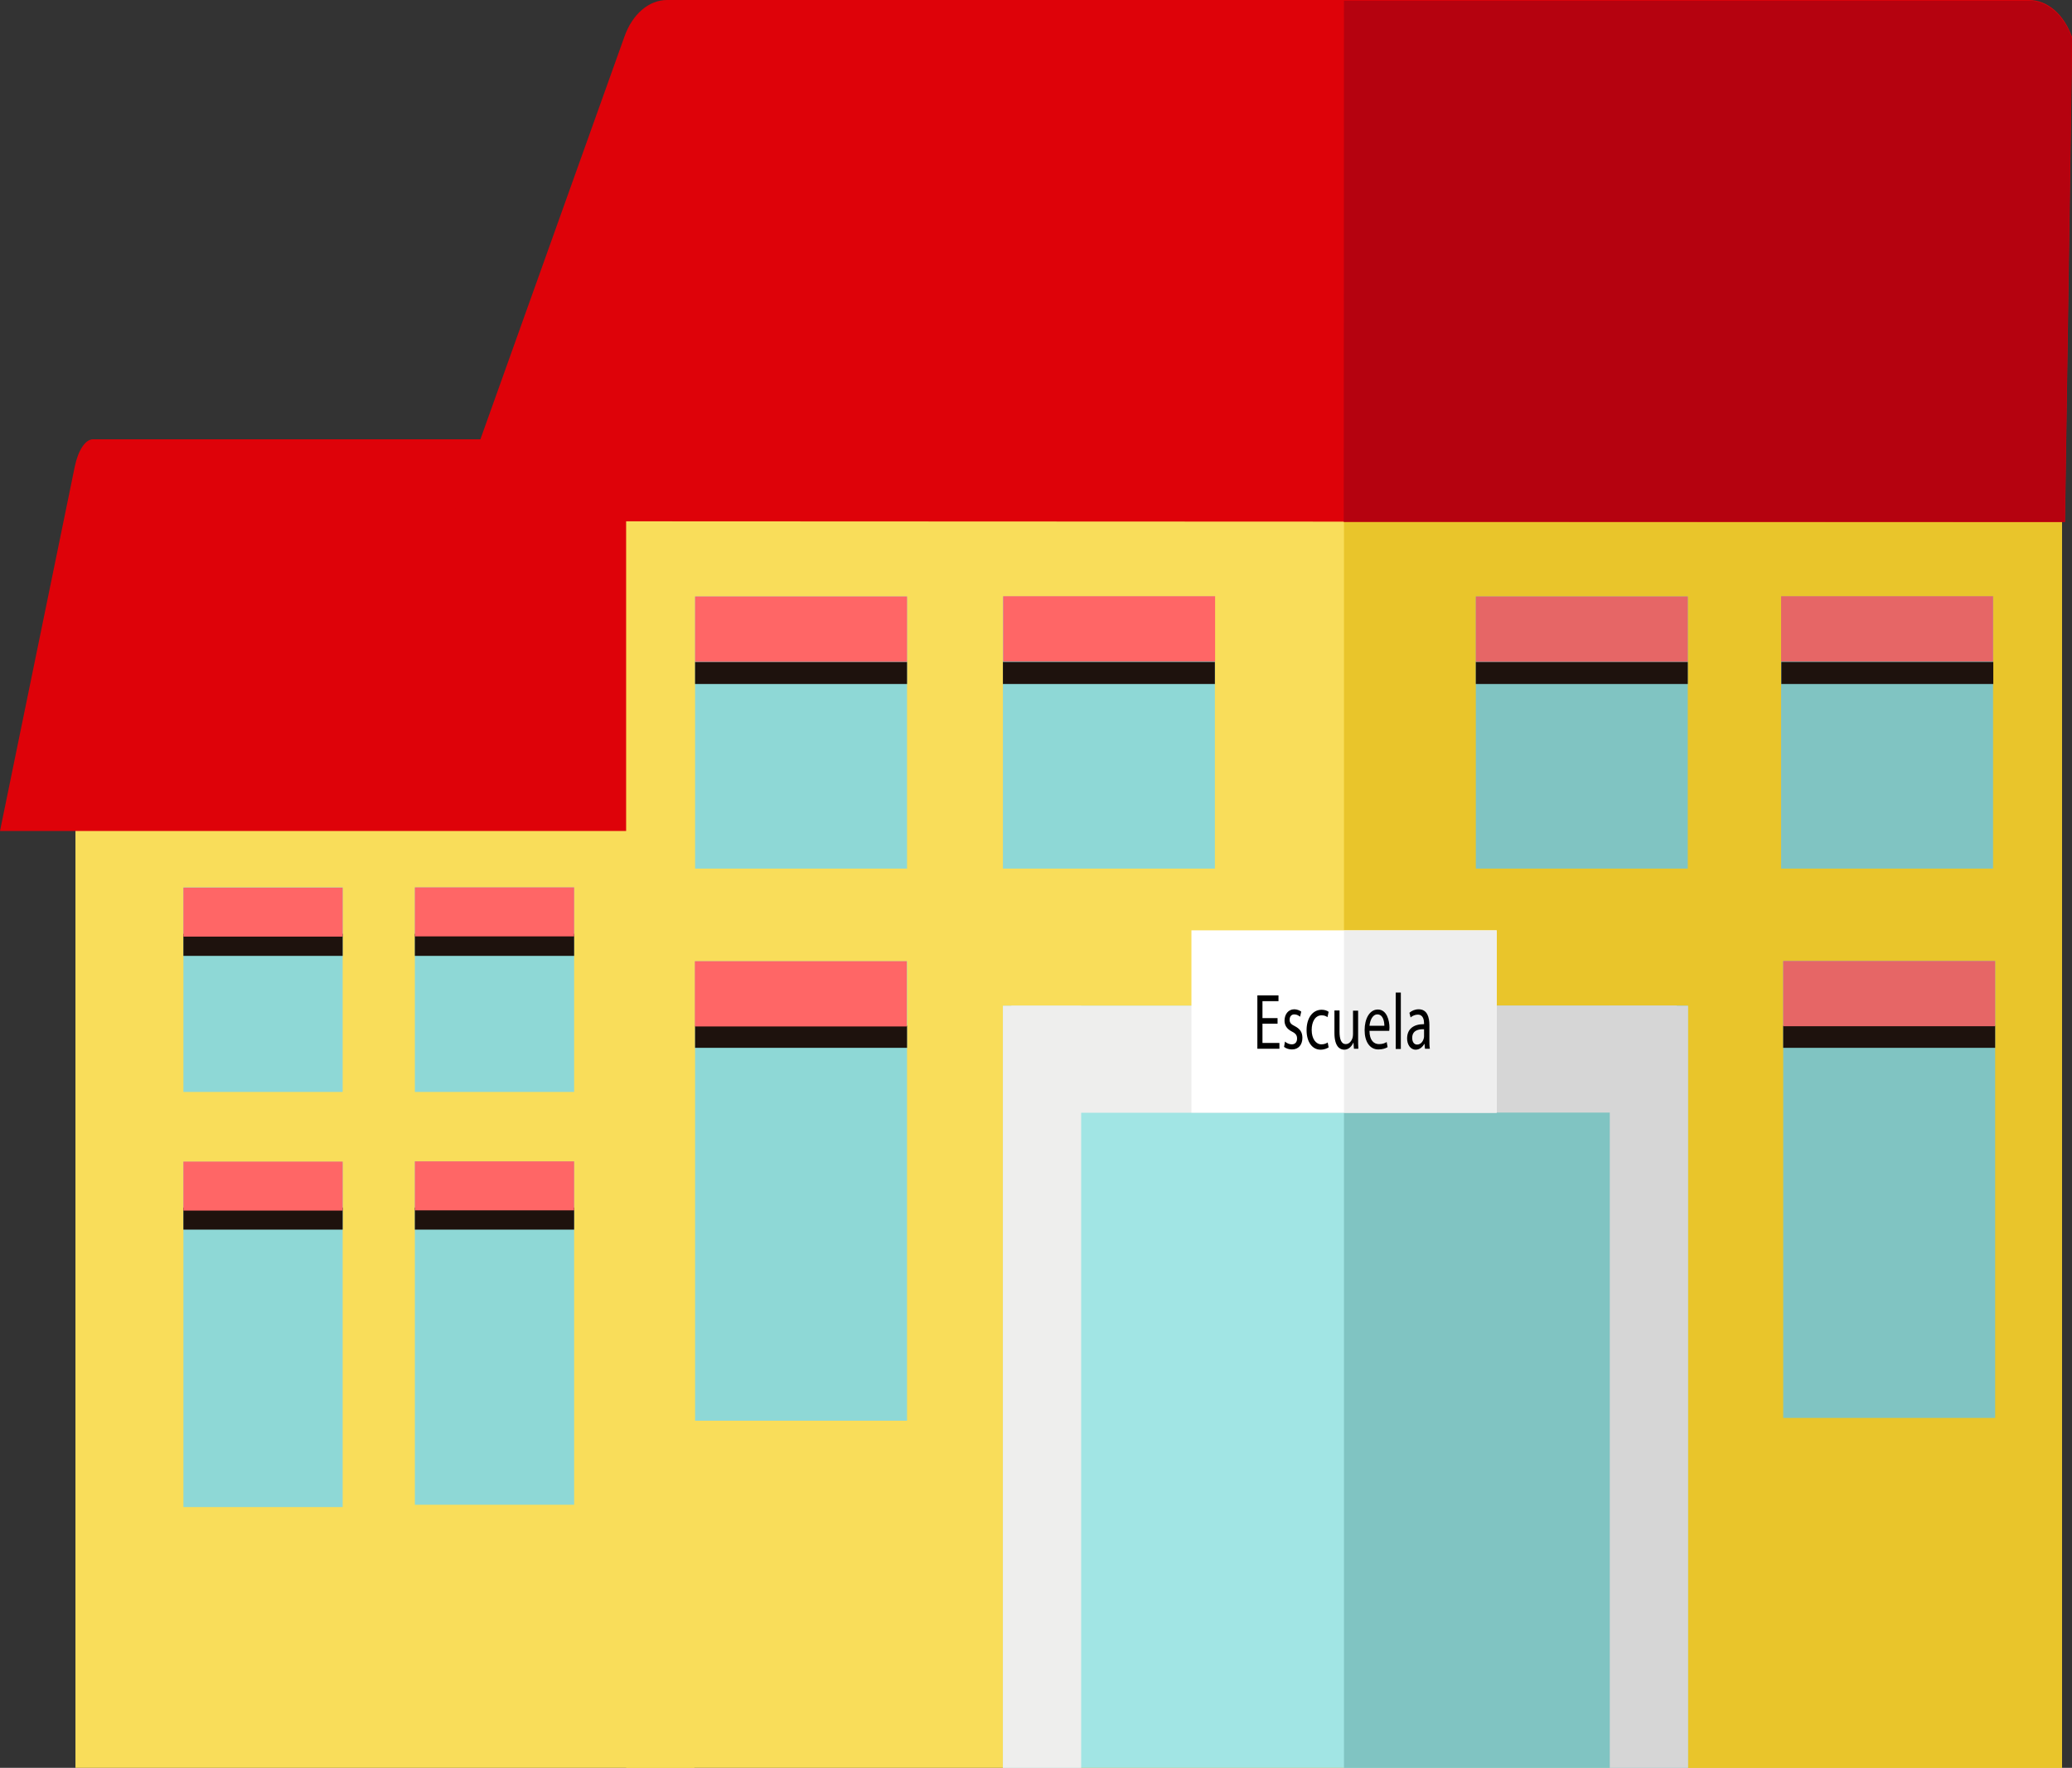<?xml version="1.0" encoding="utf-8"?>
<!-- Generator: Adobe Illustrator 21.0.2, SVG Export Plug-In . SVG Version: 6.00 Build 0)  -->
<svg version="1.1" id="Capa_1" xmlns="http://www.w3.org/2000/svg" xmlns:xlink="http://www.w3.org/1999/xlink" x="0px" y="0px"
	 viewBox="0 0 892.5 761.4" style="enable-background:new 0 0 892.5 761.4;" xml:space="preserve">
<rect x="0" y="0" width="892.5" height="761.4" fill="#333333" stroke="none"/>
<style type="text/css">
	.st0{fill:#F9DD5A;}
	.st1{fill:#DE0209;}
	.st2{fill:#8ED8D6;}
	.st3{fill:#1E120D;}
	.st4{fill:#FF6666;}
	.st5{fill:#E9C52B;}
	.st6{fill:#B5020F;}
	.st7{fill:#80C4C2;}
	.st8{fill:#E66666;}
	.st9{fill:#A1E5E4;}
	.st10{fill:#EEEEED;}
	.st11{fill:#D6D6D6;}
	.st12{fill:#FFFFFF;}
	.st13{fill:#EEEEEE;}
</style>
<g>
	<g>
		<rect x="32.5" y="332.8" class="st0" width="266.6" height="428.6"/>
	</g>
	<g>
		<path class="st1" d="M331.6,357.9H0L32.2,201c1.5-7.2,4.6-11.8,7.9-11.8H293c3.4,0,6.6,4.7,8,12.2L331.6,357.9z"/>
	</g>
	<g>
		<rect x="79" y="382.2" class="st2" width="68.6" height="88.1"/>
	</g>
	<g>
		<rect x="178.7" y="382.2" class="st2" width="68.6" height="88.1"/>
	</g>
	<g>
		<rect x="79" y="500.4" class="st2" width="68.6" height="148.7"/>
	</g>
	<g>
		<rect x="178.7" y="500.2" class="st2" width="68.6" height="147.9"/>
	</g>
	<g>
		<rect x="79" y="520.1" class="st3" width="68.6" height="9.5"/>
	</g>
	<g>
		<rect x="178.7" y="520.1" class="st3" width="68.6" height="9.5"/>
	</g>
	<g>
		<rect x="79" y="402.2" class="st3" width="68.6" height="9.5"/>
	</g>
	<g>
		<rect x="178.7" y="402.2" class="st3" width="68.6" height="9.5"/>
	</g>
	<g>
		<rect x="79" y="500.3" class="st4" width="68.6" height="21.1"/>
	</g>
	<g>
		<rect x="178.7" y="500.2" class="st4" width="68.6" height="21.1"/>
	</g>
	<g>
		<rect x="79" y="382.3" class="st4" width="68.6" height="21.1"/>
	</g>
	<g>
		<rect x="178.7" y="382.2" class="st4" width="68.6" height="21.1"/>
	</g>
	<g>
		<rect x="269.7" y="191" class="st0" width="618.5" height="570.4"/>
	</g>
	<g>
		<polyline class="st5" points="578.9,191 888.2,191 888.2,761.4 578.9,761.4 		"/>
	</g>
	<g>
		<path class="st1" d="M889.5,224.8l-695.2-0.3l74.7-208.8C272.4,6.1,279.5,0,287.3,0H874c8,0,15.2,6.3,18.6,16.2L889.5,224.8z"/>
	</g>
	<g>
		<path class="st6" d="M578.9,0.3h295c8,0,15.2,6.3,18.6,16.2l-3.1,208.3l-310.6,0"/>
	</g>
	<g>
		<rect x="299.4" y="256.9" class="st2" width="91.3" height="117.2"/>
	</g>
	<g>
		<rect x="432" y="256.9" class="st2" width="91.3" height="117.2"/>
	</g>
	<g>
		<rect x="299.4" y="414" class="st2" width="91.3" height="197.9"/>
	</g>
	<g>
		<rect x="299.4" y="441.8" class="st3" width="91.3" height="9.5"/>
	</g>
	<g>
		<rect x="299.4" y="285.1" class="st3" width="91.3" height="9.5"/>
	</g>
	<g>
		<rect x="432" y="285.1" class="st3" width="91.3" height="9.5"/>
	</g>
	<g>
		<rect x="299.3" y="414" class="st4" width="91.3" height="28.1"/>
	</g>
	<g>
		<rect x="299.4" y="256.9" class="st4" width="91.3" height="28.1"/>
	</g>
	<g>
		<rect x="432.1" y="256.8" class="st4" width="91.3" height="28.1"/>
	</g>
	<g>
		<rect x="635.7" y="256.9" class="st7" width="91.3" height="117.2"/>
	</g>
	<g>
		<rect x="767.2" y="256.9" class="st7" width="91.3" height="117.2"/>
	</g>
	<g>
		<rect x="768.1" y="413.9" class="st7" width="91.3" height="196.8"/>
	</g>
	<g>
		<rect x="768.1" y="441.8" class="st3" width="91.3" height="9.5"/>
	</g>
	<g>
		<rect x="635.7" y="285.1" class="st3" width="91.3" height="9.5"/>
	</g>
	<g>
		<rect x="767.3" y="285.1" class="st3" width="91.3" height="9.5"/>
	</g>
	<g>
		<rect x="768.1" y="413.9" class="st8" width="91.3" height="28.1"/>
	</g>
	<g>
		<rect x="635.7" y="256.9" class="st8" width="91.3" height="28.1"/>
	</g>
	<g>
		<rect x="767.2" y="256.8" class="st8" width="91.3" height="28.1"/>
	</g>
	<g>
		<rect x="432" y="433.2" class="st9" width="295" height="328.2"/>
	</g>
	<g>
		<rect x="578.9" y="433.2" class="st7" width="148" height="328.3"/>
	</g>
	<g>
		<rect x="432" y="433.2" class="st10" width="33.7" height="328.2"/>
	</g>
	<g>
		
			<rect x="484.2" y="384.5" transform="matrix(-1.836970e-16 1 -1 -1.836970e-16 963.423 -51.036)" class="st10" width="46.1" height="143.3"/>
	</g>
	<g>
		
			<rect x="627.5" y="384.5" transform="matrix(-1.836970e-16 1 -1 -1.836970e-16 1106.791 -194.404)" class="st11" width="46.1" height="143.3"/>
	</g>
	<g>
		<rect x="693.4" y="433.2" class="st11" width="33.7" height="328.2"/>
	</g>
	<g>
		<g>
			<g>
				<rect x="513.2" y="400.7" class="st12" width="131.5" height="78.5"/>
			</g>
		</g>
		<g>
			<g>
				<rect x="578.9" y="400.8" class="st13" width="65.8" height="78.5"/>
			</g>
		</g>
		<g>
			<g>
				<path d="M550.3,440.9h-6.5v8.3h7.3v2.5h-9.5v-23h9.1v2.5h-6.9v7.3h6.5V440.9z"/>
			</g>
			<g>
				<path d="M553.5,448.6c0.6,0.6,1.8,1.2,2.9,1.2c1.6,0,2.3-1.1,2.3-2.5c0-1.4-0.6-2.2-2.2-3c-2.2-1.1-3.2-2.7-3.2-4.7
					c0-2.7,1.6-4.9,4.2-4.9c1.2,0,2.3,0.5,3,1l-0.5,2.2c-0.5-0.4-1.3-1-2.5-1c-1.3,0-2,1-2,2.3c0,1.4,0.7,2,2.3,2.8
					c2.1,1.1,3.2,2.5,3.2,5c0,2.9-1.6,5-4.5,5c-1.3,0-2.5-0.4-3.4-1.1L553.5,448.6z"/>
			</g>
			<g>
				<path d="M572.3,451.1c-0.6,0.4-1.8,1-3.5,1c-3.6,0-6-3.4-6-8.4c0-5.1,2.5-8.8,6.5-8.8c1.3,0,2.4,0.4,3,0.9l-0.5,2.3
					c-0.5-0.4-1.3-0.8-2.5-0.8c-2.8,0-4.3,2.8-4.3,6.3c0,3.8,1.8,6.2,4.2,6.2c1.2,0,2.1-0.4,2.7-0.8L572.3,451.1z"/>
			</g>
			<g>
				<path d="M585,447.2c0,1.7,0,3.2,0.1,4.5h-1.9L583,449h0c-0.6,1.3-1.8,3.1-4,3.1c-1.9,0-4.2-1.4-4.2-7.2v-9.7h2.2v9.2
					c0,3.1,0.7,5.3,2.7,5.3c1.5,0,2.5-1.4,2.9-2.7c0.1-0.4,0.2-1,0.2-1.5v-10.2h2.2V447.2z"/>
			</g>
			<g>
				<path d="M589.9,444c0,4.1,1.9,5.7,4.1,5.7c1.6,0,2.5-0.4,3.3-0.9l0.4,2.2c-0.8,0.5-2.1,1-4,1c-3.7,0-5.9-3.4-5.9-8.3
					s2.1-8.9,5.7-8.9c3.9,0,5,4.8,5,7.8c0,0.6-0.1,1.1-0.1,1.4H589.9z M596.3,441.8c0-1.9-0.6-4.9-3-4.9c-2.2,0-3.2,2.8-3.4,4.9
					H596.3z"/>
			</g>
			<g>
				<path d="M601.2,427.5h2.2v24.3h-2.2V427.5z"/>
			</g>
			<g>
				<path d="M613.8,451.7l-0.2-2.1h-0.1c-0.7,1.3-2,2.5-3.7,2.5c-2.4,0-3.7-2.4-3.7-4.8c0-4,2.6-6.2,7.3-6.2v-0.3
					c0-1.4-0.3-3.8-2.7-3.8c-1.1,0-2.3,0.5-3.1,1.2l-0.5-2c1-0.9,2.4-1.5,4-1.5c3.7,0,4.6,3.5,4.6,6.8v6.2c0,1.4,0,2.8,0.2,4H613.8z
					 M613.4,443.3c-2.4-0.1-5.1,0.5-5.1,3.7c0,1.9,0.9,2.9,2.1,2.9c1.6,0,2.6-1.4,2.9-2.8c0.1-0.3,0.1-0.6,0.1-1V443.3z"/>
			</g>
		</g>
	</g>
</g>
</svg>
